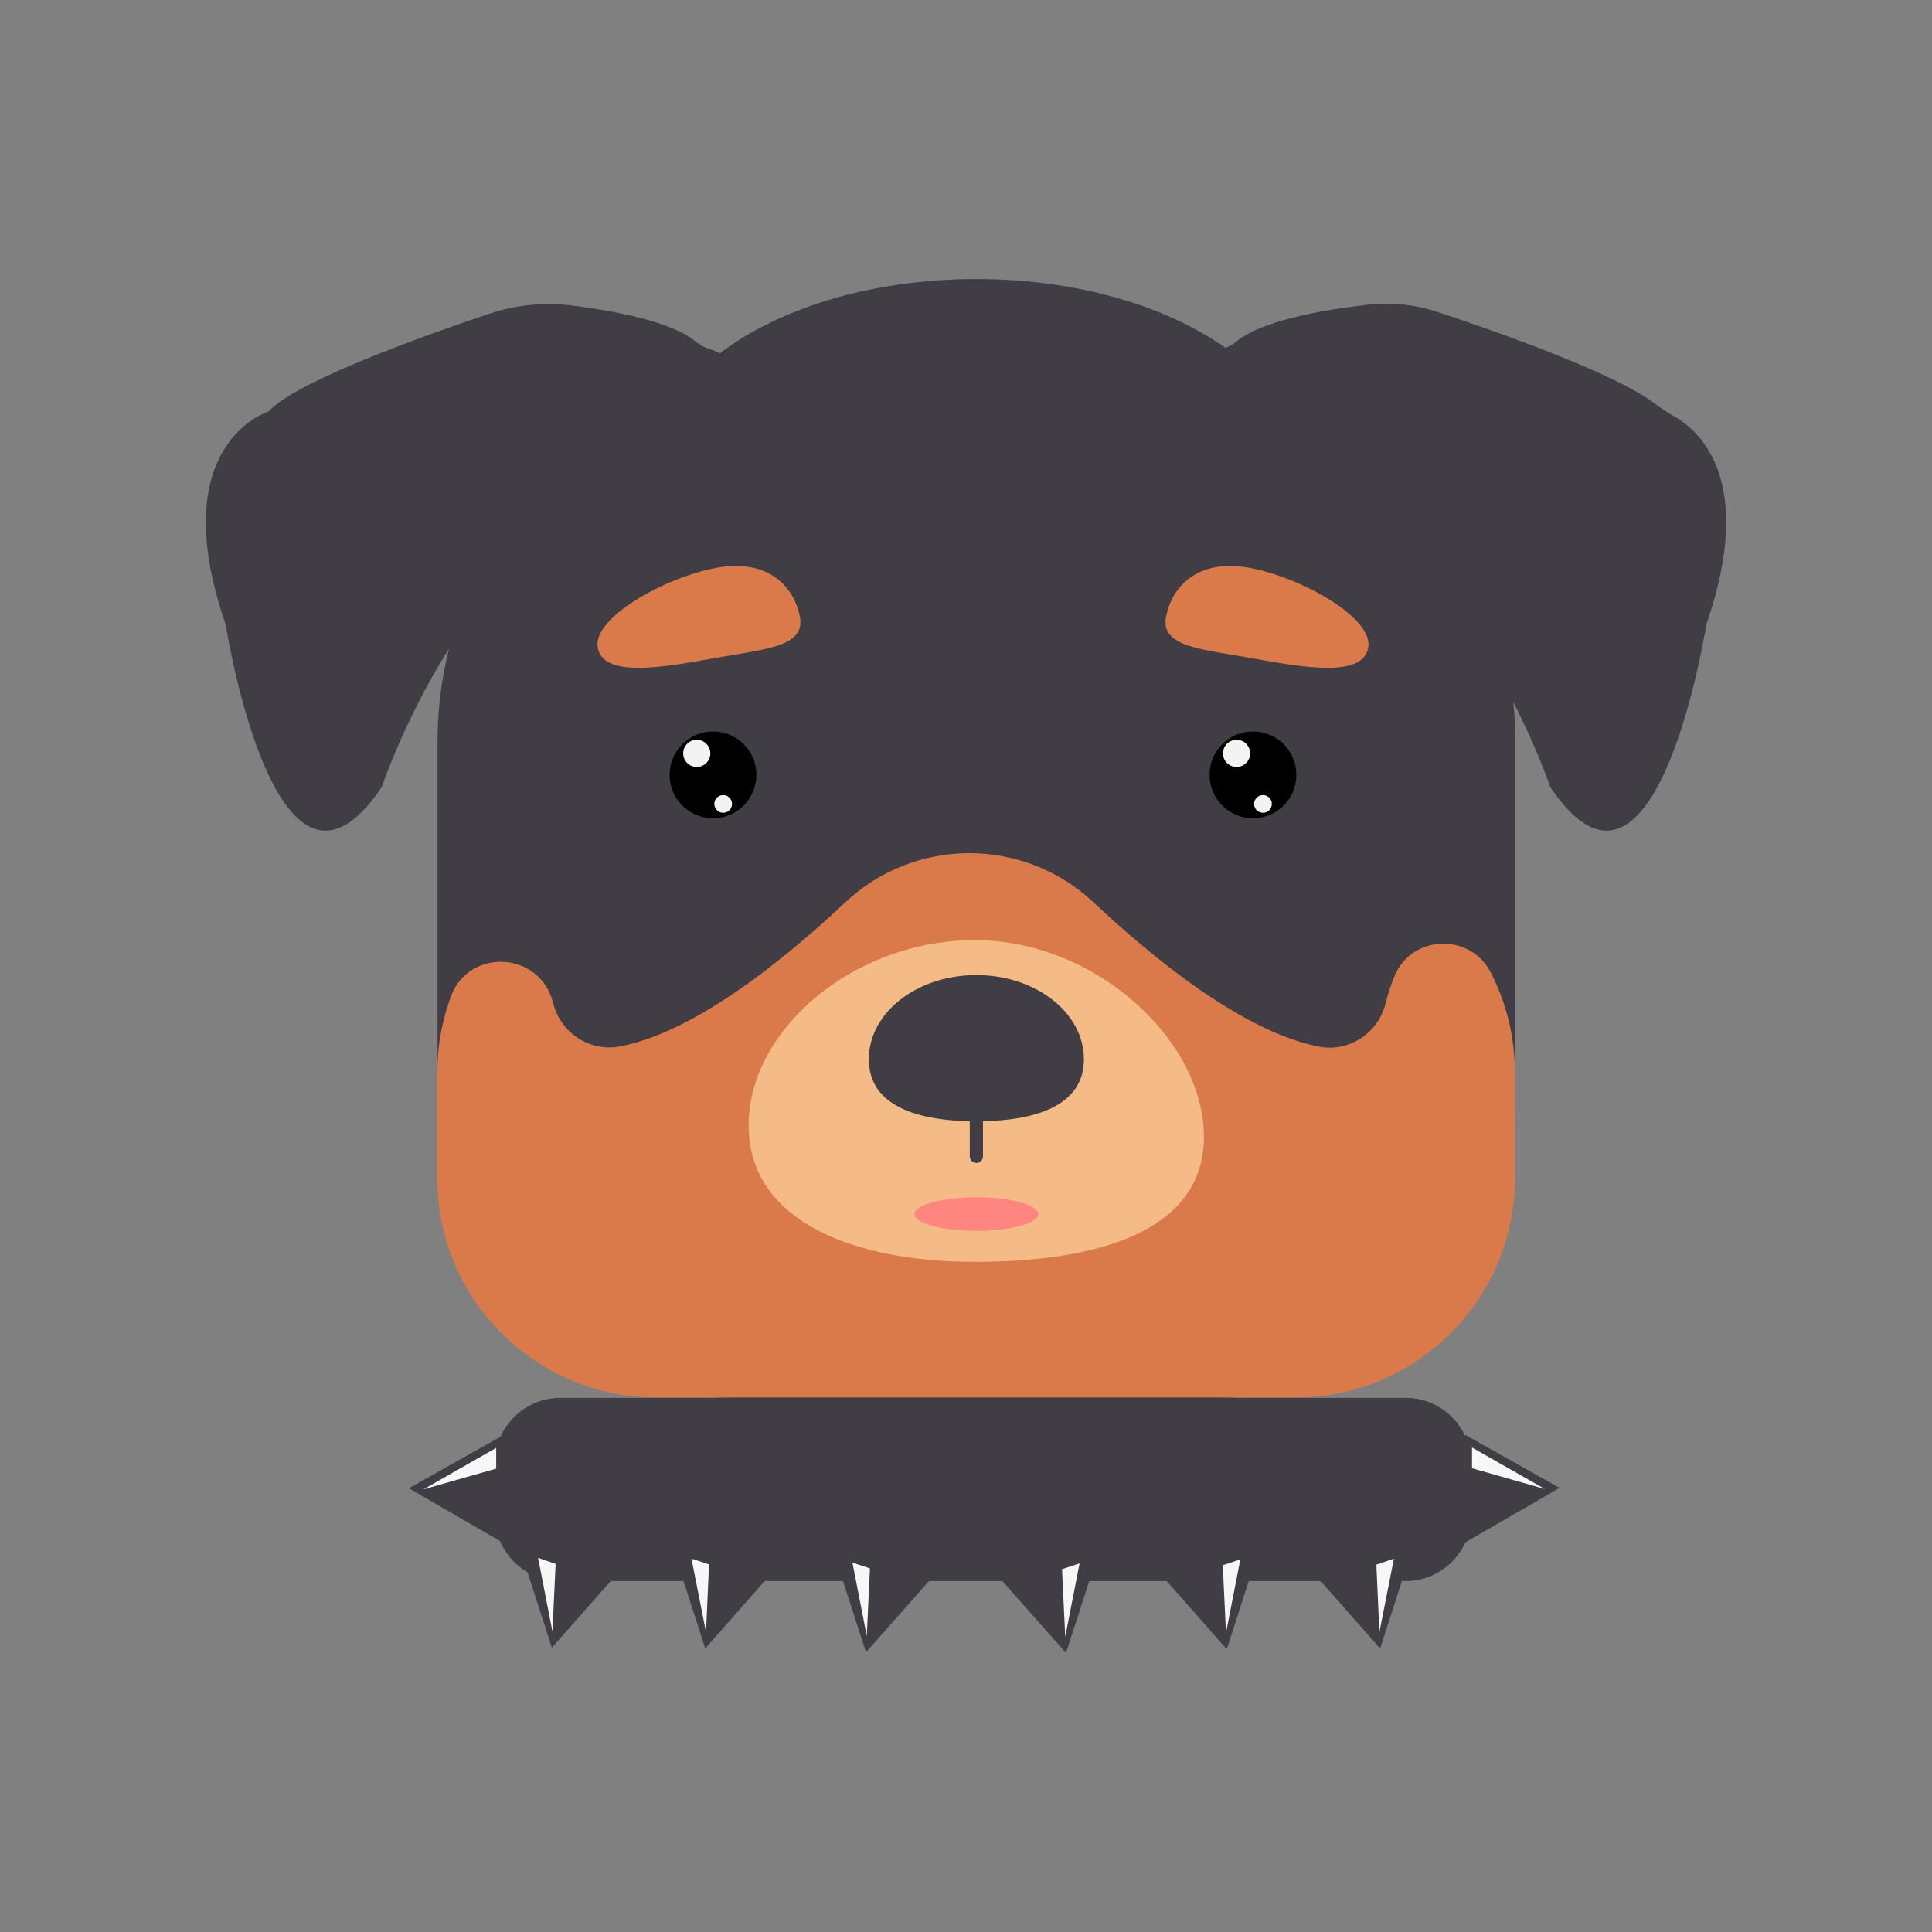 <svg xml:space="preserve" style="enable-background:new 0 0 1024 1024;" viewBox="0 0 1024 1024" y="0px" x="0px" xmlns:xlink="http://www.w3.org/1999/xlink" xmlns="http://www.w3.org/2000/svg" version="1.1">
<rect x="0" y="0" width="1024" height="1024" fill="#808080" stroke="none"/>
<style type="text/css">
	.st0{display:none;}
	.st1{display:inline;fill:#F2C87E;}
	.st2{display:inline;fill:#F9F6E8;}
	.st3{display:inline;}
	.st4{clip-path:url(#XMLID_30_);fill:#F9F6E8;}
	.st5{display:inline;fill:#020202;}
	.st6{fill:#EDF2F4;}
	.st7{fill:#FFFFFF;}
	.st8{fill:#F9F6E8;}
	.st9{display:inline;fill:#3D2222;}
	.st10{display:inline;fill:#FF8581;}
	.st11{display:inline;fill:#D6D4D2;}
	.st12{clip-path:url(#XMLID_31_);fill:#45423E;}
	.st13{fill:#45423E;}
	.st14{fill:#FF8581;}
	.st15{fill:#3D2222;}
	.st16{fill:#1BADED;stroke:#231815;stroke-width:5;stroke-miterlimit:10;}
	.st17{display:inline;fill:#F4AB87;}
	.st18{clip-path:url(#XMLID_32_);fill:#FFD7A0;}
	.st19{fill:#FFD7A0;}
	.st20{fill:#D67D4A;}
	.st21{fill:#FC7F7E;}
	.st22{display:inline;fill:#F4CF67;}
	.st23{fill:#994C0F;}
	.st24{fill:#EE8E2D;}
	.st25{fill:#F4F3F2;}
	.st26{display:inline;fill:#BECEEA;}
	.st27{fill:#DA7A4A;}
	.st28{display:none;fill:#ADA3C1;}
	.st29{fill:#403D45;}
	.st30{fill:#F4BB87;}
	.st31{clip-path:url(#XMLID_33_);fill:#F7F7F7;}
	.st32{clip-path:url(#XMLID_34_);fill:#F7F7F7;}
	.st33{clip-path:url(#XMLID_35_);fill:#F7F7F7;}
	.st34{clip-path:url(#XMLID_36_);fill:#F7F7F7;}
	.st35{clip-path:url(#XMLID_37_);fill:#F7F7F7;}
	.st36{clip-path:url(#XMLID_38_);fill:#F7F7F7;}
	.st37{clip-path:url(#XMLID_39_);fill:#F7F7F7;}
	.st38{clip-path:url(#XMLID_40_);fill:#F7F7F7;}
	.st39{fill:#F9F6DB;}
	.st40{fill:#B2AD9D;}
	.st41{fill:#DFD8BD;}
	.st42{fill:#F9A230;}
	.st43{clip-path:url(#XMLID_41_);fill:#F9F6E8;}
	.st44{fill:#D28957;}
	.st45{clip-path:url(#XMLID_42_);fill:#F7F6F5;}
	.st46{fill:#F4C295;}
	.st47{fill:#AD84B7;}
	.st48{clip-path:url(#XMLID_43_);fill:#FF8581;}
	.st49{clip-path:url(#XMLID_44_);fill:#FF8581;}
	.st50{clip-path:url(#XMLID_45_);fill:#944906;}
	.st51{fill:#944906;}
	.st52{clip-path:url(#XMLID_47_);fill:#45423E;}
	.st53{fill:#D3D1C9;}
	.st54{clip-path:url(#XMLID_48_);fill:#45423E;}
	.st55{clip-path:url(#XMLID_49_);fill:#45423E;}
	.st56{fill:#656466;}
	.st57{fill:#F9F9F9;}
	.st58{fill:#F1C28A;}
	.st59{clip-path:url(#XMLID_52_);fill:#EDDDEA;}
	.st60{clip-path:url(#XMLID_53_);fill:#EDDDEA;}
	.st61{clip-path:url(#XMLID_54_);fill:#FFFFFF;}
	.st62{fill:#E4C2DC;}
	.st63{clip-path:url(#XMLID_55_);fill:#3D200A;}
	.st64{clip-path:url(#XMLID_55_);fill:#FFFFFF;}
	.st65{clip-path:url(#XMLID_56_);fill:#3D200A;}
	.st66{clip-path:url(#XMLID_56_);fill:#FFFFFF;}
	.st67{fill:#3D200A;}
</style>
<g class="st0" id="柯基">
	<circle r="512" cy="512" cx="512" class="st1"></circle>
	<path d="M665.8,821.7l177.7-158.6c18.6-16.6,4.6-44-22.5-132.9H203c-27.1,88.9-41.1,116.2-22.5,132.9l177.7,158.6
		C441.7,896.2,582.3,896.2,665.8,821.7z" class="st2"></path>
	<g class="st3">
		<defs>
			<path d="M766.7,352.1L712.6,93c-1.9-14.3-19.2-20.1-29.4-9.9c-32.2,32.1-84.9,95.7-94.6,174.4l-76.5-3l-76.5,3
				C426,178.7,373.3,115.2,341.1,83c-10.2-10.2-27.5-4.3-29.4,9.9l-54.8,260.4c-106.7,187.2-62.7,246.2-62.7,246.2l148,59.1
				c21.7,8.7,39,25.6,48.5,47C438,812.2,512.2,808.8,512.2,808.8s75.9,3.4,123.1-107c8.2-19.1,23.8-34.1,43.1-41.8l151.8-60.5
				C830.1,599.5,873.4,539.3,766.7,352.1z" id="XMLID_3_"></path>
		</defs>
		<use style="overflow:visible;fill:#FE8F24;" xlink:href="#XMLID_3_"></use>
		<clipPath id="XMLID_30_">
			<use style="overflow:visible;" xlink:href="#XMLID_3_"></use>
		</clipPath>
		<path d="M462.7,226.2c0,0,49.3,215.8,41.7,349.9c-0.4,7.4,5.4,13.6,12.8,13.6h0c7,0,12.7-5.6,12.8-12.5
			c1-50.8,6.7-243.6,34.6-347L462.7,226.2z" class="st4"></path>
		<path d="M652.9,721c0,77.1-65.6,101.7-136.2,101.7s-136.1-26.4-136.1-103.5s65.6-175.8,136.1-175.8
			S652.9,643.9,652.9,721z" class="st4"></path>
	</g>
	<path d="M595.7,693.4c0,13.6-20.7,20.7-36.7,29.4c-15,8.1-24.6,18.3-47,18.3c-22,0-29.6-8.8-44.6-16.6
		c-16.5-8.7-39.1-17.2-39.1-31c0-26.3,37.5-34.2,83.7-34.2S595.7,667.1,595.7,693.4z" class="st5"></path>
	<g class="st3">
		<g>
			<circle r="38.7" cy="510.7" cx="364.1" class="st6"></circle>
			<ellipse ry="35.4" rx="25.1" cy="510.7" cx="364.1"></ellipse>
			<ellipse ry="9.3" rx="10.1" cy="490.3" cx="354" class="st7"></ellipse>
			
				<ellipse ry="6.9" rx="6.3" cy="536.5" cx="376.8" class="st7" transform="matrix(0.659 -0.752 0.752 0.659 -275.002 466.135)"></ellipse>
		</g>
		<g>
			<circle r="38.7" cy="510.7" cx="659.9" class="st6"></circle>
			<ellipse ry="35.4" rx="25.1" cy="510.7" cx="659.9"></ellipse>
			<ellipse ry="9.3" rx="10.1" cy="490.3" cx="649.8" class="st7"></ellipse>
			
				<ellipse ry="6.9" rx="6.3" cy="536.5" cx="672.7" class="st7" transform="matrix(0.659 -0.752 0.752 0.659 -174.199 688.588)"></ellipse>
		</g>
	</g>
	<g class="st3">
		<path d="M358.2,134.1c14.9,33,33.5,86.5,29.8,141.9l-70,30l18.9-168.5C338.2,126.2,353.6,123.7,358.2,134.1z" class="st8"></path>
		<path d="M665.8,134.1c-14.9,33-33.5,86.5-29.8,141.9l70,30l-18.9-168.5C685.8,126.2,670.4,123.7,665.8,134.1z" class="st8"></path>
	</g>
	<path d="M602.3,759.7c0,28.1-21.5,52.3-52.5,63.3c-11.5,4.1-24.3,6.4-37.8,6.4c-13.5,0-26.3-2.3-37.8-6.4
		c-31-11-52.5-35.2-52.5-63.3c0-5.5,0.9-10.8,2.4-16c4.5,14.8,15.1,27.7,29.6,37.2c9.2,6,19.9,10.6,31.7,13.4
		c8.4,2,17.3,3.1,26.6,3.1c9.2,0,18.2-1.1,26.6-3.1c11.8-2.8,22.5-7.4,31.7-13.4c14.5-9.5,25.1-22.5,29.6-37.2
		C601.4,748.8,602.3,754.2,602.3,759.7z" class="st9"></path>
	<path d="M549.9,807.8v13c0,20.8-17,37.9-37.9,37.9s-37.9-17-37.9-37.9v-15.6c12.4,5,26.5,7.8,41.5,7.8
		C527.7,813,539.3,811.2,549.9,807.8z" class="st10"></path>
	<g class="st3">
		<path d="M400.3,426c0,7.3-17.9,6.5-37.5,6.5s-37.5,0.8-37.5-6.5s17.9-16,37.5-16S400.3,418.7,400.3,426z" class="st8"></path>
		<path d="M698.8,426c0,7.3-17.9,6.5-37.5,6.5s-37.5,0.8-37.5-6.5s17.9-16,37.5-16S698.8,418.7,698.8,426z" class="st8"></path>
	</g>
</g>
<g class="st0" id="哈士奇">
	<circle r="512" cy="512" cx="512" class="st11"></circle>
	<g class="st3">
		<g>
			<defs>
				<path d="M788.4,421.2c-31.1-128.4-157.8-180.4-157.8-180.4c-25.8-10.4-111-13.2-118.3-13.4l0,0c0,0-0.1,0-0.3,0
					c-0.2,0-0.3,0-0.3,0l0,0c-7.3,0.2-92.5,3-118.3,13.4c0,0-126.7,51.9-157.8,180.4c0,0-104.2,259.4,146.1,356.2
					c0,0,45,80.1,122.4,91l0,0.4c2.5,0.2,4.9,0.2,7.3,0.2c0.2,0,0.3,0,0.5,0c0.2,0,0.3,0,0.5,0c2.4,0,4.8,0,7.3-0.2l0-0.4
					c77.4-10.9,122.4-91,122.4-91C892.5,680.6,788.4,421.2,788.4,421.2z" id="XMLID_1_"></path>
			</defs>
			<use style="overflow:visible;fill:#F9F6E8;" xlink:href="#XMLID_1_"></use>
			<clipPath id="XMLID_31_">
				<use style="overflow:visible;" xlink:href="#XMLID_1_"></use>
			</clipPath>
			<path d="M886.9,331.6c0-35.4-19.9-241.4-19.9-241.4L772.5-11.6L512,220.7L251.5-11.6L157,90.3
				c0,0-19.9,205.9-19.9,241.4s64.2,333.6,64.2,333.6l-2.2-10.3c0,0,34.3-124,132.3-157.2c0,0,49.1-2.2,115.5-128.4
				c0,0,37.8-37.6,40,44.3L500.2,593h2.9h17.7h2.9l13.3-179.4c2.2-81.9,40-44.3,40-44.3c66.5,126.2,115.5,128.4,115.5,128.4
				c98,33.2,132.3,157.2,132.3,157.2l-2.2,10.3C822.7,665.3,886.9,367.1,886.9,331.6z" class="st12"></path>
		</g>
		<path d="M620.9,226.4c0,0,56.6-64.6,73.8-118.2s117.8-19.9,86.9,208.7c0,0-5.8,73,9,110.3l-195.1-193L620.9,226.4z" class="st13"></path>
		<path d="M402.8,226.4c0,0-56.6-64.6-73.8-118.2c-17.2-53.6-117.8-19.9-86.9,208.7c0,0,5.8,73-9,110.3l195.1-193
			L402.8,226.4z" class="st13"></path>
		<path d="M552.9,618c0,18.1-20.5,36.3-40.5,36.3c-20,0-41.2-17.9-41.2-36s21.2-28.5,41.2-28.5
			C532.4,589.8,552.9,599.9,552.9,618z" class="st14"></path>
		<path d="M649.7,666.9c0,42.8-32.8,79.7-80,96.5c-17.5,6.3-37.1,9.7-57.7,9.7s-40.1-3.5-57.7-9.7
			c-47.2-16.8-80-53.7-80-96.5c0-8.4,1.3-16.5,3.7-24.4c6.9,22.5,23,42.3,45.1,56.8c14,9.1,30.4,16.2,48.4,20.4
			c12.8,3,26.4,4.7,40.5,4.7c14.1,0,27.7-1.6,40.5-4.7c18-4.3,34.4-11.3,48.4-20.4c22.1-14.5,38.3-34.2,45.1-56.8
			C648.4,650.4,649.7,658.5,649.7,666.9z" class="st15"></path>
		<path d="M569.7,740.3v19.8c0,31.8-26,57.7-57.7,57.7s-57.7-26-57.7-57.7v-23.7c19,7.6,40.5,11.9,63.3,11.9
			C536,748.3,553.7,745.5,569.7,740.3z" class="st14"></path>
		<g>
			<circle r="31.9" cy="520.4" cx="403.4" class="st16"></circle>
			<ellipse ry="22.7" rx="16.1" cy="519.2" cx="403.4"></ellipse>
			<ellipse ry="5.9" rx="6.5" cy="506.1" cx="393.7" class="st7"></ellipse>
		</g>
		<g>
			<circle r="31.9" cy="520.4" cx="620.6" class="st16"></circle>
			<ellipse ry="22.7" rx="16.1" cy="519.2" cx="620.6"></ellipse>
			<ellipse ry="5.9" rx="6.5" cy="506.1" cx="610.9" class="st7"></ellipse>
		</g>
		<path d="M679.4,230.1c0,0,69.7-186.6,74.2,0v53.1L679.4,230.1z" class="st14"></path>
		<path d="M344.6,230.1c0,0-69.7-186.6-74.2,0v53.1L344.6,230.1z" class="st14"></path>
	</g>
</g>
<g class="st0" id="约克夏">
	<circle r="512" cy="512" cx="512" class="st17"></circle>
	<g class="st3">
		<g>
			<defs>
				<path d="M792.2,500.2c-21.4,182.2-112.8,332.3-279.8,332.3S254.1,691,232.6,500.2
					c-20.5-182.4,119.9-243.1,279.9-239C680.7,265.5,813.6,317.9,792.2,500.2z" id="XMLID_4_"></path>
			</defs>
			<use style="overflow:visible;fill:#D67D4A;" xlink:href="#XMLID_4_"></use>
			<clipPath id="XMLID_32_">
				<use style="overflow:visible;" xlink:href="#XMLID_4_"></use>
			</clipPath>
			<path d="M626.2,781.6c0,56.3-50.9,72.8-113.6,72.8s-113.6-16.5-113.6-72.8c0-56.3,50.9-118.7,113.6-118.7
				S626.2,725.3,626.2,781.6z" class="st18"></path>
		</g>
		<path d="M532.2,709.1l18.4-26.7c10.9-15.9-0.4-37.5-19.7-37.5h-36.7c-19.3,0-30.6,21.6-19.7,37.5l18.4,26.7
			C502.4,722.9,522.7,722.9,532.2,709.1z"></path>
		<g>
			<g>
				
					<ellipse ry="31.8" rx="33.8" cy="536.6" cx="622.3" class="st7" transform="matrix(9.741481e-02 -0.995 0.995 9.741481e-02 27.636 1103.616)"></ellipse>
				
					<ellipse ry="23.6" rx="28.3" cy="532.3" cx="622.7" transform="matrix(9.741481e-02 -0.995 0.995 9.741481e-02 32.275 1100.169)"></ellipse>
				
					<ellipse ry="9.3" rx="11.1" cy="521.3" cx="607.1" class="st7" transform="matrix(9.741481e-02 -0.995 0.995 9.741481e-02 29.106 1074.732)"></ellipse>
				
					<ellipse ry="6.2" rx="7.4" cy="554.7" cx="630.9" class="st7" transform="matrix(9.741481e-02 -0.995 0.995 9.741481e-02 17.387 1128.513)"></ellipse>
			</g>
			<g>
				
					<ellipse ry="31.8" rx="33.8" cy="537.1" cx="402.8" class="st7" transform="matrix(9.741481e-02 -0.995 0.995 9.741481e-02 -170.927 885.675)"></ellipse>
				
					<ellipse ry="23.6" rx="28.3" cy="532.8" cx="403.3" transform="matrix(9.741481e-02 -0.995 0.995 9.741481e-02 -166.288 882.228)"></ellipse>
				
					<ellipse ry="9.3" rx="11.1" cy="521.8" cx="387.6" class="st7" transform="matrix(9.741481e-02 -0.995 0.995 9.741481e-02 -169.457 856.791)"></ellipse>
				
					<ellipse ry="6.2" rx="7.4" cy="555.2" cx="411.4" class="st7" transform="matrix(9.741481e-02 -0.995 0.995 9.741481e-02 -181.177 910.572)"></ellipse>
			</g>
		</g>
		<g>
			<path d="M433,462.2c0,0-18.5-60.9-106.2-17.1c0,0-26.4,22.4-34.9,74.8c-0.3,1.8,1.9,2.9,3.2,1.6
				c11.4-11.6,44.2-43.3,68.8-48.1c0,0-36.5,13.6-34.7,55.1c0.1,2,2.8,2.5,3.5,0.6c4.4-11.9,16-32.7,44-41.1
				C416.8,475.9,432.4,481.4,433,462.2z" class="st19"></path>
			<path d="M592.1,462.2c0,0,18.5-60.9,106.2-17.1c0,0,26.4,22.4,34.9,74.8c0.3,1.8-1.9,2.9-3.2,1.6
				c-11.4-11.6-44.2-43.3-68.8-48.1c0,0,36.5,13.6,34.7,55.1c-0.1,2-2.8,2.5-3.5,0.6c-4.4-11.9-16-32.7-44-41.1
				C608.3,475.9,592.7,481.4,592.1,462.2z" class="st19"></path>
		</g>
		<path d="M574.6,636.9c0,0,84.3,153.2,67.2,257.5c-17.2,104.3,51.5-57.4,48.6-128.7s28,107.7,24.3,134.5
			c-4.1,29.8,35.1-95.8,18.2-185.8s0-31.4,0-31.4l36.1,88.6c0,0,11.6-124.5-20.1-137.9s9.1-5.4,9.1-5.4s44.5,7.5,53.6,30.5
			c0,0,2.1-41.8-52-58.4L574.6,636.9z" class="st20"></path>
		<path d="M443.1,639.8c0,0-84.3,153.2-67.2,257.5s-51.5-57.4-48.6-128.7s-28,107.7-24.3,134.5
			c4.1,29.8-35.1-95.8-18.2-185.8s0-31.4,0-31.4l-36.1,88.6c0,0-11.6-124.5,20.1-137.9c31.6-13.4-9.1-5.4-9.1-5.4
			s-44.5,7.5-53.6,30.5c0,0-2.1-41.8,52-58.4L443.1,639.8z" class="st20"></path>
		<g>
			<path d="M632.3,280c0,0,99.6-129.6,190.9-130.8c13.7-0.2,24,12.5,21.2,25.9c-9.3,45-31.1,155.1-54.1,305.6
				C790.4,480.7,734.9,392,632.3,280z" class="st20"></path>
			<path d="M769.8,356.4c3.1-1,63.1,12.9,77.9,76.5c0.2,0.7-0.9,1.2-1.2,0.5c-6.5-14-26.7-46.6-78.5-60.7L769.8,356.4z" class="st20"></path>
			<path d="M776.6,317.7c3.1-1,63.1,12.9,77.9,76.5c0.2,0.7-0.9,1.2-1.2,0.5c-6.5-14-26.7-46.6-78.5-60.7L776.6,317.7z" class="st20"></path>
			<path d="M780.5,279c3.1-1,63.1,12.9,77.9,76.5c0.2,0.7-0.9,1.2-1.2,0.5c-6.5-14-26.7-46.6-78.5-60.7L780.5,279z" class="st20"></path>
			<path d="M798.3,190.1c-48.3,25.8-88.2,63.3-120.9,111c29.3,17.9,51.9,45.5,69.7,80.1c0,0,54.5-99.6,60.7-157.2
				C809.2,212,815.1,183.7,798.3,190.1z" class="st21"></path>
		</g>
		<g>
			<path d="M391.7,280c0,0-99.6-129.6-190.9-130.8c-13.7-0.2-24,12.5-21.2,25.9c9.3,45,31.1,155.1,54.1,305.6
				C233.6,480.7,289.1,392,391.7,280z" class="st20"></path>
			<path d="M254.2,356.4c-3.1-1-63.1,12.9-77.9,76.5c-0.2,0.7,0.9,1.2,1.2,0.5c6.5-14,26.7-46.6,78.5-60.7L254.2,356.4
				z" class="st20"></path>
			<path d="M247.4,317.7c-3.1-1-63.1,12.9-77.9,76.5c-0.2,0.7,0.9,1.2,1.2,0.5c6.5-14,26.7-46.6,78.5-60.7L247.4,317.7
				z" class="st20"></path>
			<path d="M243.5,279c-3.1-1-63.1,12.9-77.9,76.5c-0.2,0.7,0.9,1.2,1.2,0.5c6.5-14,26.7-46.6,78.5-60.7L243.5,279z" class="st20"></path>
			<path d="M225.7,190.1c48.3,25.8,88.2,63.3,120.9,111c-29.3,17.9-51.9,45.5-69.7,80.1c0,0-54.5-99.6-60.7-157.2
				C214.8,212,208.9,183.7,225.7,190.1z" class="st21"></path>
		</g>
		<path d="M460.3,758.6c0,0,41,39.3,104.6,0H460.3z"></path>
	</g>
</g>
<g class="st0" id="贵宾犬">
	<circle r="512" cy="512" cx="512" class="st22"></circle>
	<g class="st3">
		<ellipse ry="61.1" rx="56.7" cy="356.2" cx="305.8" class="st23"></ellipse>
		<ellipse ry="61.1" rx="56.7" cy="464.2" cx="293.4" class="st23"></ellipse>
		<ellipse ry="61.1" rx="56.7" cy="547.5" cx="249.1" class="st23"></ellipse>
		<ellipse ry="61.1" rx="56.7" cy="630.9" cx="277.8" class="st23"></ellipse>
		<ellipse ry="61.1" rx="56.7" cy="602.8" cx="228.3" class="st23"></ellipse>
		<ellipse ry="61.1" rx="56.7" cy="724.9" cx="125.5" class="st23"></ellipse>
		<ellipse ry="61.1" rx="56.7" cy="707.1" cx="267.2" class="st23"></ellipse>
		<ellipse ry="61.1" rx="56.7" cy="751" cx="258.2" class="st23"></ellipse>
		<ellipse ry="61.1" rx="56.7" cy="689.9" cx="215.7" class="st23"></ellipse>
		<ellipse ry="61.1" rx="56.7" cy="308.2" cx="321.9" class="st23"></ellipse>
		<ellipse ry="61.1" rx="56.7" cy="773.4" cx="180.1" class="st23"></ellipse>
		<ellipse ry="61.1" rx="56.7" cy="679" cx="135.8" class="st23"></ellipse>
		<ellipse ry="61.1" rx="56.7" cy="630.9" cx="171.6" class="st23"></ellipse>
		<ellipse ry="61.1" rx="56.7" cy="569.8" cx="171.6" class="st23"></ellipse>
		<ellipse ry="61.1" rx="56.7" cy="508.8" cx="228.3" class="st23"></ellipse>
		<ellipse ry="61.1" rx="56.7" cy="464.2" cx="210.5" class="st23"></ellipse>
		<ellipse ry="61.1" rx="56.7" cy="552.5" cx="299.1" class="st23"></ellipse>
		<ellipse ry="61.1" rx="56.7" cy="388.2" cx="249.1" class="st23"></ellipse>
		<ellipse ry="61.1" rx="56.7" cy="362.8" cx="718.2" class="st23"></ellipse>
		<ellipse ry="61.1" rx="56.7" cy="470.9" cx="730.6" class="st23"></ellipse>
		<ellipse ry="61.1" rx="56.7" cy="554.2" cx="774.9" class="st23"></ellipse>
		<ellipse ry="61.1" rx="56.7" cy="637.6" cx="746.2" class="st23"></ellipse>
		<ellipse ry="61.1" rx="56.7" cy="609.5" cx="795.7" class="st23"></ellipse>
		<ellipse ry="61.1" rx="56.7" cy="731.6" cx="898.5" class="st23"></ellipse>
		<ellipse ry="61.1" rx="56.7" cy="713.8" cx="756.8" class="st23"></ellipse>
		<ellipse ry="61.1" rx="56.7" cy="757.6" cx="765.8" class="st23"></ellipse>
		<ellipse ry="61.1" rx="56.7" cy="696.6" cx="808.3" class="st23"></ellipse>
		<ellipse ry="61.1" rx="56.7" cy="314.9" cx="702.1" class="st23"></ellipse>
		<ellipse ry="61.1" rx="56.7" cy="780.1" cx="843.9" class="st23"></ellipse>
		<ellipse ry="61.1" rx="56.7" cy="685.6" cx="888.2" class="st23"></ellipse>
		<ellipse ry="61.1" rx="56.7" cy="637.6" cx="852.4" class="st23"></ellipse>
		<ellipse ry="61.1" rx="56.7" cy="576.5" cx="852.4" class="st23"></ellipse>
		<ellipse ry="61.1" rx="56.7" cy="515.5" cx="795.7" class="st23"></ellipse>
		<ellipse ry="61.1" rx="56.7" cy="470.9" cx="813.5" class="st23"></ellipse>
		<ellipse ry="61.1" rx="56.7" cy="559.2" cx="724.9" class="st23"></ellipse>
		<ellipse ry="61.1" rx="56.7" cy="394.8" cx="774.9" class="st23"></ellipse>
		<path d="M727,505.1C679.7,686.5,637.6,824,527.4,824S384.6,687.9,327.9,505.1c-52.6-169.7,89.3-318.9,199.5-318.9
			S771.6,333.6,727,505.1z" class="st24"></path>
		<ellipse ry="61.1" rx="56.7" cy="273.9" cx="371.5" class="st23"></ellipse>
		<ellipse ry="61.1" rx="56.7" cy="273.9" cx="435.3" class="st23"></ellipse>
		<ellipse ry="61.1" rx="56.7" cy="247.2" cx="491.9" class="st23"></ellipse>
		<ellipse ry="61.1" rx="56.7" cy="266.1" cx="513.2" class="st23"></ellipse>
		<ellipse ry="61.1" rx="56.7" cy="266.1" cx="574.7" class="st23"></ellipse>
		<ellipse ry="61.1" rx="56.7" cy="280.2" cx="605.3" class="st23"></ellipse>
		<ellipse ry="61.1" rx="56.7" cy="273.9" cx="645.4" class="st23"></ellipse>
		<ellipse ry="61.1" rx="56.7" cy="295.1" cx="683.2" class="st23"></ellipse>
		<ellipse ry="61.1" rx="56.7" cy="234.1" cx="683.2" class="st23"></ellipse>
		<ellipse ry="61.1" rx="56.7" cy="192.7" cx="610.6" class="st23"></ellipse>
		<ellipse ry="61.1" rx="56.7" cy="189.8" cx="545.3" class="st23"></ellipse>
		<ellipse ry="61.1" rx="56.7" cy="189.8" cx="470.7" class="st23"></ellipse>
		<ellipse ry="61.1" rx="56.7" cy="196.3" cx="388.6" class="st23"></ellipse>
		<ellipse ry="61.1" rx="56.7" cy="253.8" cx="385.7" class="st23"></ellipse>
		<ellipse ry="61.1" rx="56.7" cy="229" cx="378.6" class="st23"></ellipse>
		<ellipse ry="61.1" rx="56.7" cy="229" cx="688.1" class="st23"></ellipse>
		<path d="M547.5,677l25.7-39.6c8.8-13.6-1-31.6-17.2-31.6h-51.3c-16.3,0-26,18-17.2,31.6l25.7,39.6
			C521.2,689.4,539.4,689.4,547.5,677z" class="st13"></path>
		<path d="M596.8,721.1c0,19.7-15.1,36.8-36.9,44.5c-8.1,2.9-17.1,4.5-26.6,4.5c-9.5,0-18.5-1.6-26.6-4.5
			c-21.8-7.8-36.9-24.8-36.9-44.5c0-3.9,0.6-7.6,1.7-11.2c3.2,10.4,10.6,19.5,20.8,26.2c6.5,4.2,14,7.5,22.3,9.4
			c5.9,1.4,12.2,2.2,18.7,2.2c6.5,0,12.8-0.8,18.7-2.2c8.3-2,15.9-5.2,22.3-9.4c10.2-6.7,17.7-15.8,20.8-26.2
			C596.2,713.5,596.8,717.2,596.8,721.1z" class="st15"></path>
		<g>
			<g>
				<circle r="28" cy="449.2" cx="420.1"></circle>
				<circle r="8.8" cy="435.3" cx="409.7" class="st25"></circle>
				<circle r="5.7" cy="468" cx="426.7" class="st25"></circle>
			</g>
			<g>
				<circle r="28" cy="453.3" cx="637.5"></circle>
				<circle r="8.8" cy="439.3" cx="627" class="st25"></circle>
				<circle r="5.7" cy="472.1" cx="644.1" class="st25"></circle>
			</g>
		</g>
	</g>
</g>
<g class="st0" id="比格犬">
	<circle r="512" cy="512" cx="512" class="st26"></circle>
	<g class="st3">
		<path d="M295.4,459.1c-13.7-203.8,76-272.9,216.1-272.9s242,70.2,227.2,273.9c-7.4,101.5-48.4,193.6-86.4,262.1
			c-36.6,66-59.3,109.6-129.3,109.6c-76,0-98-23.9-136-101.8C355.1,664.3,301.7,552.8,295.4,459.1z" class="st24"></path>
		<path d="M390.4,756.6c0-44.8,56.7-157.4,126.7-157.4s126.7,112.6,126.7,157.4c0,44.8-56.7,81.2-126.7,81.2
			S390.4,801.5,390.4,756.6z" class="st8"></path>
		<path d="M382.5,216.6c-7.2,10.4-97.3,192.7-93.8,333.2c0,0-8.3,193.3-70,226.5
			c0,0-66.9,40.5-152.5-249.8c0,0-13.5-85,60.2-150.4L382.5,216.6z" class="st27" id="XMLID_5_"></path>
		<path d="M641.5,216.6c7.2,10.4,97.3,192.7,93.8,333.2c0,0,8.3,193.3,70,226.5c0,0,66.9,40.5,152.5-249.8
			c0,0,13.5-85-60.2-150.4L641.5,216.6z" class="st27"></path>
		<path d="M491.1,186.5c0,0,59.2,282.9-53.1,469.1h161.1c0,0-79-93.7-46.5-466.8L491.1,186.5z" class="st8"></path>
		<path d="M548.4,771.2l23-39.9c11.6-20.1-2.9-45.2-26.1-45.2h-46.1c-23.2,0-37.7,25.1-26.1,45.2l23,39.9
			C507.7,791.3,536.8,791.3,548.4,771.2z" class="st13"></path>
		<g>
			
				<ellipse ry="34.8" rx="37" cy="472" cx="628.1" class="st7" transform="matrix(9.741481e-02 -0.995 0.995 9.741481e-02 97.19 1051.085)"></ellipse>
			
				<ellipse ry="25.8" rx="31" cy="467.3" cx="628.5" transform="matrix(9.741481e-02 -0.995 0.995 9.741481e-02 102.27 1047.31)"></ellipse>
			
				<ellipse ry="10.1" rx="12.2" cy="455.3" cx="611.5" class="st7" transform="matrix(9.741481e-02 -0.995 0.995 9.741481e-02 98.8 1019.458)"></ellipse>
			
				<ellipse ry="6.8" rx="8.1" cy="491.8" cx="637.5" class="st7" transform="matrix(9.741481e-02 -0.995 0.995 9.741481e-02 85.968 1078.346)"></ellipse>
		</g>
		<g>
			
				<ellipse ry="34.8" rx="37" cy="472" cx="399.2" class="st7" transform="matrix(9.741481e-02 -0.995 0.995 9.741481e-02 -109.409 823.276)"></ellipse>
			
				<ellipse ry="25.8" rx="31" cy="467.3" cx="399.7" transform="matrix(9.741481e-02 -0.995 0.995 9.741481e-02 -104.329 819.502)"></ellipse>
			
				<ellipse ry="10.1" rx="12.2" cy="455.3" cx="382.6" class="st7" transform="matrix(9.741481e-02 -0.995 0.995 9.741481e-02 -107.8 791.649)"></ellipse>
			
				<ellipse ry="6.8" rx="8.1" cy="491.8" cx="408.6" class="st7" transform="matrix(9.741481e-02 -0.995 0.995 9.741481e-02 -120.632 850.537)"></ellipse>
		</g>
	</g>
</g>
<g id="罗威纳">
	<circle r="512" cy="512" cx="512" class="st28"></circle>
	<g>
		<path d="M376.1,185c-2.8-0.9-5.4-2.3-7.7-4.2c-0.2-0.2-0.4-0.3-0.6-0.5c-6.1-4.8-22.5-13.1-65-18.4
			c-14.7-1.8-29.5-0.3-43.5,4.4C224.5,178,156.6,202.2,142.5,218c0,0-56.1,17-22.9,112.9c0,0,26.6,169.7,82.7,86.3
			c0,0,42.1-124.7,118.8-146.9c0,0,98.2,22.1,89.3-31.7C403.7,198.1,385,187.7,376.1,185z" class="st29"></path>
		<path d="M647.9,185c2.8-0.9,5.4-2.3,7.7-4.2c0.2-0.2,0.4-0.3,0.6-0.5c6.3-4.9,23.4-13.6,68.7-18.8
			c12.4-1.4,25-0.1,36.9,3.8c31.1,10.3,94.6,32.6,115.5,48.8c3,2.3,6.3,4.4,9.6,6.3c13.2,7.3,44.2,33.4,17.5,110.5
			c0,0-26.6,169.7-82.7,86.3c0,0-42.1-124.7-118.8-146.9c0,0-98.2,22.1-89.3-31.7C620.3,198.1,639,187.7,647.9,185z" class="st29"></path>
		<path d="M689.8,210.4c-11.6-5.8-23-12.3-33-20.5c-31.1-25.4-81.9-42-139.3-42s-108.2,16.6-139.3,42
			c-10,8.2-21.4,14.7-33,20.5c-67,33.6-113.3,103.1-113.3,182.9v191.1c0,86,70.4,156.5,156.5,156.5h258.3
			c86,0,156.5-70.4,156.5-156.5V393.3C803.1,313.5,756.8,244.1,689.8,210.4z" class="st29"></path>
		<g>
			<path d="M424,327.1c2.9,15.9-18.8,16.9-46.3,21.9c-27.5,5-58,10.1-60.9-5.7c-2.9-15.9,35.7-37.4,63.2-42.4
				C407.4,296,421.1,311.2,424,327.1z" class="st27"></path>
			<path d="M618,327.1c-2.9,15.9,18.8,16.9,46.3,21.9c27.5,5,58,10.1,60.9-5.7c2.9-15.9-35.7-37.4-63.2-42.4
				C634.5,296,620.9,311.2,618,327.1z" class="st27"></path>
		</g>
		<path d="M739.1,517.4c-1.8,4.3-3.4,9.2-4.8,14.7c-4,15.7-19.6,25.8-35.5,22.6C675.2,550,637,532,579.4,478.1
			c-17.8-16.7-41.3-25.9-65.6-25.9h0c-24.4,0-47.9,9.3-65.6,25.9c-57.5,53.9-95.7,71.9-119.4,76.5c-15.9,3.1-31.5-6.9-35.5-22.6
			c-0.1-0.3-0.2-0.7-0.3-1c-7-26.7-44.4-28.8-54-2.9c-4.6,12.5-7.2,25.9-7.2,40v56.7c0,63.8,52.2,115.9,115.9,115.9h339.3
			c63.8,0,115.9-52.2,115.9-115.9v-56.7c0-18.9-4.6-36.7-12.7-52.5C779.5,494.3,748.2,495.2,739.1,517.4z" class="st27"></path>
		<g>
			<g>
				<circle r="23" cy="410.7" cx="377.9"></circle>
				<circle r="7.2" cy="399.3" cx="369.3" class="st25"></circle>
				<circle r="4.7" cy="426.1" cx="383.3" class="st25"></circle>
			</g>
			<g>
				<circle r="23" cy="410.7" cx="664.1"></circle>
				<circle r="7.2" cy="399.3" cx="655.4" class="st25"></circle>
				<circle r="4.7" cy="426.1" cx="669.4" class="st25"></circle>
			</g>
		</g>
		<path d="M638.1,602.4c0,50.7-57.2,66.4-121.4,66.4s-119.9-21.5-119.9-72.3s55.6-98.2,119.9-98.2
			S638.1,551.7,638.1,602.4z" class="st30"></path>
		<path d="M574.5,561.4c0,24.6-25.5,32.9-57,32.9s-57-8.2-57-32.9s25.5-44.6,57-44.6S574.5,536.8,574.5,561.4z" class="st29"></path>
		<path d="M517.5,616.4L517.5,616.4c-1.9,0-3.5-1.6-3.5-3.5v-25.8c0-1.9,1.6-3.5,3.5-3.5l0,0c1.9,0,3.5,1.6,3.5,3.5
			v25.8C521,614.8,519.4,616.4,517.5,616.4z" class="st29"></path>
		<ellipse ry="8.9" rx="32.8" cy="643.5" cx="517.5" class="st14"></ellipse>
		<g>
			<path d="M745.1,838H296.9c-19,0-34.6-15.6-34.6-34.6v-27.9c0-19,15.6-34.6,34.6-34.6h448.2
				c19,0,34.6,15.6,34.6,34.6v27.9C779.7,822.4,764.1,838,745.1,838z" class="st29"></path>
			<g>
				<defs>
					<polygon points="266.7,760.7 216.7,788.8 267.3,818.1" id="XMLID_7_"></polygon>
				</defs>
				<use style="overflow:visible;fill:#403D45;" xlink:href="#XMLID_7_"></use>
				<clipPath id="XMLID_33_">
					<use style="overflow:visible;" xlink:href="#XMLID_7_"></use>
				</clipPath>
				<polygon points="263,767.4 224.4,789.4 263,778.4" class="st31"></polygon>
			</g>
			<g>
				<defs>
					<polygon points="776.6,760.5 826.6,788.6 775.9,817.9" id="XMLID_8_"></polygon>
				</defs>
				<use style="overflow:visible;fill:#403D45;" xlink:href="#XMLID_8_"></use>
				<clipPath id="XMLID_34_">
					<use style="overflow:visible;" xlink:href="#XMLID_8_"></use>
				</clipPath>
				<polygon points="780.2,767.2 818.8,789.2 780.2,778.2" class="st32"></polygon>
			</g>
			<g>
				<defs>
					<polygon points="275.6,820.9 292.5,873.3 329.6,831.3" id="XMLID_6_"></polygon>
				</defs>
				<use style="overflow:visible;fill:#403D45;" xlink:href="#XMLID_6_"></use>
				<clipPath id="XMLID_35_">
					<use style="overflow:visible;" xlink:href="#XMLID_6_"></use>
				</clipPath>
				<polygon points="285.2,825.7 292.8,864.7 294.5,828.9" class="st33"></polygon>
			</g>
			<g>
				<defs>
					<polygon points="356.9,821.3 373.8,873.7 410.9,831.6" id="XMLID_9_"></polygon>
				</defs>
				<use style="overflow:visible;fill:#403D45;" xlink:href="#XMLID_9_"></use>
				<clipPath id="XMLID_36_">
					<use style="overflow:visible;" xlink:href="#XMLID_9_"></use>
				</clipPath>
				<polygon points="366.5,826.1 374.2,865.1 375.8,829.2" class="st34"></polygon>
			</g>
			<g>
				<defs>
					<polygon points="442.1,823.4 459,875.7 496.2,833.7" id="XMLID_10_"></polygon>
				</defs>
				<use style="overflow:visible;fill:#403D45;" xlink:href="#XMLID_10_"></use>
				<clipPath id="XMLID_37_">
					<use style="overflow:visible;" xlink:href="#XMLID_10_"></use>
				</clipPath>
				<polygon points="451.8,828.2 459.4,867.1 461.1,831.3" class="st35"></polygon>
			</g>
			<g>
				<defs>
					<polygon points="748.4,821.3 731.5,873.7 694.4,831.7" id="XMLID_13_"></polygon>
				</defs>
				<use style="overflow:visible;fill:#403D45;" xlink:href="#XMLID_13_"></use>
				<clipPath id="XMLID_38_">
					<use style="overflow:visible;" xlink:href="#XMLID_13_"></use>
				</clipPath>
				<polygon points="738.8,826.1 731.1,865.1 729.5,829.3" class="st36"></polygon>
			</g>
			<g>
				<defs>
					<polygon points="667.1,821.7 650.2,874.1 613.1,832" id="XMLID_12_"></polygon>
				</defs>
				<use style="overflow:visible;fill:#403D45;" xlink:href="#XMLID_12_"></use>
				<clipPath id="XMLID_39_">
					<use style="overflow:visible;" xlink:href="#XMLID_12_"></use>
				</clipPath>
				<polygon points="657.4,826.5 649.8,865.5 648.1,829.6" class="st37"></polygon>
			</g>
			<g>
				<defs>
					<polygon points="581.9,823.8 565,876.1 527.8,834.1" id="XMLID_11_"></polygon>
				</defs>
				<use style="overflow:visible;fill:#403D45;" xlink:href="#XMLID_11_"></use>
				<clipPath id="XMLID_40_">
					<use style="overflow:visible;" xlink:href="#XMLID_11_"></use>
				</clipPath>
				<polygon points="572.2,828.6 564.6,867.5 562.9,831.7" class="st38"></polygon>
			</g>
		</g>
	</g>
</g>
<g class="st0" id="法斗">
	<circle r="512" cy="512" cx="512" class="st14"></circle>
	<g class="st3">
		<path d="M796,499.2c0,123.9-115.9,224.3-283,224.3s-285-99.1-285-223s117.9-225.7,285-225.7S796,375.3,796,499.2z" class="st39"></path>
		<ellipse ry="200.7" rx="263.7" cy="616.3" cx="512" class="st39"></ellipse>
		<ellipse ry="136.2" rx="280.9" cy="595.7" cx="512" class="st39"></ellipse>
		<g>
			<g>
				<path d="M311.6,453.2c0,0-147.9,49.3-97.9-128.6c0,0,20.1-86.9,17.6-144.5c-0.4-9.5-2.6-18.9-6.3-27.7
					c-7.9-19-17.9-59,47.5-41.3c58.4,15.8,106.6,57.3,132.2,112.1c12.7,27.2,23.7,61.6,29,104.2l6.4,40L311.6,453.2z" class="st39"></path>
				<g>
					<path d="M327.4,361.8c-12.3,8.2-26.8,12.7-41.6,11.9c-24.2-1.3-51.6-16.4-32.3-85c0,0,12.8-55.3,11.1-91.7
						c-0.3-5.9-1.7-11.6-3.9-17c-5-12.1-11.4-37.8,31.1-25.8c35.8,10.1,65.6,35.4,81.6,69c8.3,17.4,15.6,39.6,19,67.3v0
						c2.5,15.4-4.3,30.8-17.2,39.4L327.4,361.8z" class="st14"></path>
				</g>
			</g>
			<g>
				<path d="M712.4,453.2c0,0,147.9,49.3,97.9-128.6c0,0-20.2-86.9-17.6-144.5c0.4-9.5,2.6-18.9,6.3-27.7
					c7.9-19,17.9-59-47.5-41.3c-58.4,15.8-106.6,57.3-132.2,112.1c-12.7,27.2-23.7,61.6-29,104.2l-6.4,40L712.4,453.2z" class="st39"></path>
				<g>
					<path d="M696.6,361.8c12.3,8.2,26.8,12.7,41.6,11.9c24.2-1.3,51.6-16.4,32.3-85c0,0-12.8-55.3-11.1-91.7
						c0.3-5.9,1.7-11.6,3.9-17c5-12.1,11.4-37.8-31.1-25.8c-35.8,10.1-65.6,35.4-81.6,69c-8.3,17.4-15.6,39.6-19,67.3v0
						c-2.5,15.4,4.3,30.8,17.2,39.4L696.6,361.8z" class="st14"></path>
				</g>
			</g>
		</g>
		<ellipse ry="52.5" rx="71.9" cy="718.6" cx="512" class="st40"></ellipse>
		<g>
			<g>
				<circle r="26.7" cy="513.8" cx="344.2"></circle>
				<circle r="8.4" cy="500.5" cx="334.2" class="st25"></circle>
				<circle r="5.5" cy="531.8" cx="350.5" class="st25"></circle>
			</g>
			<g>
				<circle r="26.7" cy="513.8" cx="679.8"></circle>
				<circle r="8.4" cy="500.5" cx="669.7" class="st25"></circle>
				<circle r="5.5" cy="531.8" cx="686" class="st25"></circle>
			</g>
		</g>
		<path d="M614.9,742.3c-65.3-27.9-133.9-29.2-206.7,0.7c-22.1,9.1-47.7-2.7-54.1-25.7c-1-3.6-1.6-7.5-1.6-11.4v-11.2
			c0-87.7,71.7-159.4,159.4-159.4h0c87.7,0,159.4,71.7,159.4,159.4v11.2c0,2-0.1,3.9-0.4,5.8C667.4,737.9,639.2,752.7,614.9,742.3z" class="st41"></path>
		<path d="M522.5,623.7l23.6-21.6c10.4-9.6,3.6-26.9-10.5-26.9h-47.1c-14.1,0-20.9,17.4-10.5,26.9l23.6,21.6
			C507.4,629.1,516.6,629.1,522.5,623.7z" class="st13"></path>
	</g>
</g>
<g class="st0" id="柴犬">
	<circle r="512" cy="512" cx="512" class="st42"></circle>
	<g class="st3">
		<g>
			<defs>
				<path d="M833.2,577.2c0,118-133.5,221.5-227.9,279.9c-56.5,35-126.3,35.1-183,0.5
					c-95.5-58.3-231.4-162.1-231.4-280.4c0-182.4,134.2-330.2,323-330.2S833.2,394.8,833.2,577.2z" id="XMLID_15_"></path>
			</defs>
			<use style="overflow:visible;fill:#D28957;" xlink:href="#XMLID_15_"></use>
			<clipPath id="XMLID_41_">
				<use style="overflow:visible;" xlink:href="#XMLID_15_"></use>
			</clipPath>
			<path d="M845,512.7c-17-24.5-359.1,234.8-278.6,312.7c0,0,70,61.1,80.7,63.5c10.6,2.4,52.5,64.7,93.9-14.4
				s70.7-136.6,83.6-165.4c12.9-28.8,89.6-172.6,89.6-184.6S845,512.7,845,512.7z" class="st43"></path>
			<path d="M186,512.7c17-24.5,359.1,234.8,278.6,312.7c0,0-70,61.1-80.7,63.5c-10.6,2.4-52.5,64.7-93.9-14.4
				S219.3,737.8,206.4,709s-89.6-172.6-89.6-184.6S186,512.7,186,512.7z" class="st43"></path>
			<path d="M561.2,923.5h-91.4c-36.2,0-65.8-29.6-65.8-65.8v-55.2c0-25.6,14.9-48,36.4-58.8
				c12.3-6.2,26.4-7.4,39.7-4.2c23.2,5.5,46.4,6.9,69.6,0.8c15.7-4.1,32.6-2.1,46.4,6.5c18.5,11.7,30.8,32.3,30.8,55.7v55.2
				C627,893.9,597.4,923.5,561.2,923.5z" class="st43"></path>
		</g>
		<g>
			<path d="M797.4,140.6c0,0-83.1,10.3-174.3,130.1c0,0-45.6,38.2-35.6,62c0,0,147.2,180.4,190.4,157.4
				c0,0,26.6,0.1,35-21.1c0,0,45.2-197.6,0.6-315.2C813.5,153.8,809.1,141.4,797.4,140.6z" class="st44"></path>
			<path d="M652.6,304.2c23.7,27.7,85.3,99,98.6,104.9c0,0,27.9,19.4,37.8,3.3c0,0,56-216.7,3.2-238.7
				c0,0-56.4-33-141.6,107.3C646.1,288.4,646.9,297.5,652.6,304.2z" class="st8"></path>
		</g>
		<g>
			<path d="M226.6,140.6c0,0,83.1,10.3,174.3,130.1c0,0,45.6,38.2,35.6,62c0,0-147.2,180.4-190.4,157.4
				c0,0-26.6,0.1-35-21.1c0,0-45.2-197.6-0.6-315.2C210.5,153.8,214.9,141.4,226.6,140.6z" class="st44"></path>
			<path d="M371.4,304.2c-23.7,27.7-85.3,99-98.6,104.9c0,0-27.9,19.4-37.8,3.3c0,0-56-216.7-3.2-238.7
				c0,0,56.4-33,141.6,107.3C377.9,288.4,377.1,297.5,371.4,304.2z" class="st8"></path>
		</g>
		<g>
			<defs>
				<path d="M578.4,730.8c0,25.9-63,46.9-63,46.9s-63-21-63-46.9c0-13.6,17.4-25.9,33.9-34.4c18.2-9.5,40-9.5,58.2,0
					C561.1,705,578.4,717.2,578.4,730.8z" id="XMLID_14_"></path>
			</defs>
			<use style="overflow:visible;fill:#45423E;" xlink:href="#XMLID_14_"></use>
			<clipPath id="XMLID_42_">
				<use style="overflow:visible;" xlink:href="#XMLID_14_"></use>
			</clipPath>
			<path d="M541.1,709c0,0,11.7,10.2,7.3,20.5c-4.5,10.3,13.3-1.1,8.6-12.8C552.2,705,541.1,704.5,541.1,709z" class="st45"></path>
		</g>
		<g>
			<ellipse ry="17.5" rx="30.6" cy="452.2" cx="620.6" class="st46"></ellipse>
			<ellipse ry="17.5" rx="30.6" cy="452.2" cx="406.8" class="st46"></ellipse>
		</g>
		<g>
			<circle r="33.6" cy="527.5" cx="639.5"></circle>
			<circle r="10.5" cy="510.8" cx="626.9" class="st25"></circle>
			<circle r="6.9" cy="550.1" cx="647.4" class="st25"></circle>
		</g>
		<g>
			<circle r="33.6" cy="527.5" cx="371.5"></circle>
			<circle r="10.5" cy="510.8" cx="358.9" class="st25"></circle>
			<circle r="6.9" cy="550.1" cx="379.4" class="st25"></circle>
		</g>
		<path d="M435.4,814.7c0,0,94.3,38.4,163.8-4l-66.3-9.7c-10.5-1.5-21.2-1.3-31.6,0.8L435.4,814.7z" class="st13"></path>
	</g>
</g>
<g class="st0" id="比特犬">
	<circle r="512" cy="512" cx="512" class="st47"></circle>
	<g class="st3">
		<g>
			<defs>
				<path d="M224.6,434.2c-12.9-23.3-42-73.4-63.8-95c-7.4-7.3-19.7-2.7-21.2,7.8c-6.7,46.4-28.6,165.9-71.6,128.3
					c0,0,11-281.5,157.8-273.4c0,0,67.3-11.6,155.6,38.2L239.5,435.1C235.6,440.5,227.8,440,224.6,434.2z" id="XMLID_16_"></path>
			</defs>
			<use style="overflow:visible;fill:#DA7A4A;" xlink:href="#XMLID_16_"></use>
			<clipPath id="XMLID_43_">
				<use style="overflow:visible;" xlink:href="#XMLID_16_"></use>
			</clipPath>
			<path d="M337,287.4c0,0-190-83.8-193.2,54.6l86.9,107.9L353.9,302L337,287.4z" class="st48"></path>
		</g>
		<g>
			<defs>
				<path d="M799.4,434.2c12.9-23.3,42-73.4,63.8-95c7.4-7.3,19.7-2.7,21.2,7.8c6.7,46.4,28.6,165.9,71.6,128.3
					c0,0-11-281.5-157.8-273.4c0,0-67.3-11.6-155.6,38.2l141.9,194.9C788.4,440.5,796.2,440,799.4,434.2z" id="XMLID_17_"></path>
			</defs>
			<use style="overflow:visible;fill:#DA7A4A;" xlink:href="#XMLID_17_"></use>
			<clipPath id="XMLID_44_">
				<use style="overflow:visible;" xlink:href="#XMLID_17_"></use>
			</clipPath>
			<path d="M687,287.4c0,0,190-83.8,193.2,54.6l-86.9,107.9L670.1,302L687,287.4z" class="st49"></path>
		</g>
		<g>
			<defs>
				<path d="M793.9,512.7V438c0-117.3-91.4-213.2-203.1-213.2H433.4c-111.7,0-203.1,95.9-203.1,213.2v74.6
					c0,33.9,9.7,65.5,26.3,91.9c6.7,56.7,10.5,109.5,10,156.7c0,58,69.3,84,104.3,39.1l93.6-120h95.2l93.6,120
					c35,44.9,104.3,18.9,104.3-39.1c-0.5-47.2,3.3-100,10-156.7C784.2,578.1,793.9,546.6,793.9,512.7z" id="XMLID_18_"></path>
			</defs>
			<use style="overflow:visible;fill:#DA7A4A;" xlink:href="#XMLID_18_"></use>
			<clipPath id="XMLID_45_">
				<use style="overflow:visible;" xlink:href="#XMLID_18_"></use>
			</clipPath>
			<path d="M524.4,208.6c0,0-19.2,261-148.6,290.4S224.2,764.6,224.2,764.6l-50-328.2c0,0,64.3-205.2,92.7-227.8
				c28.4-22.6,91.5-54.1,91.5-54.1L524.4,208.6z" class="st50"></path>
		</g>
		<path d="M493.4,643.4l-93.5,119.9c29.4,18.1,68.8,29.2,112.2,29.2c43.3,0,82.8-11.1,112.2-29.2l-93.5-119.9
			C521.1,631,503.1,631,493.4,643.4z" class="st51"></path>
		<path d="M533.6,562.9c-3.7-1.8-5.4-6.4-3.8-10.4c1.7-3.9,6.1-5.7,9.9-3.9c6.4,5.4,12.8,11,18.6,14.2l4.5-8.1
			c6.5-11.8-0.1-26.2-11.9-29.1c-3.5-0.9-6.9-2-10.2-3.5c-19.1-9.1-38.2-9.1-57.4,0c-3.3,1.6-6.7,2.7-10.2,3.5
			c-11.8,3-18.3,17.3-11.9,29.1l4.4,8.1c5.9-3,12.6-8.4,19.2-13.8c3.8-1.6,8.2,0.3,9.7,4.2c1.6,4-0.2,8.6-4,10.2l-19.8,8.6l2,3.7
			c17.4,31.6,60.8,31.6,78.2,0l2-3.7L533.6,562.9z" class="st13"></path>
		<g>
			<ellipse ry="29.1" rx="27.8" cy="423.5" cx="359.7"></ellipse>
			<ellipse ry="9.1" rx="8.7" cy="409" cx="349.3" class="st25"></ellipse>
			<ellipse ry="6" rx="5.7" cy="443.1" cx="366.2" class="st25"></ellipse>
		</g>
		<g>
			<ellipse ry="29.1" rx="27.8" cy="414" cx="664.4"></ellipse>
			<ellipse ry="9.1" rx="8.7" cy="399.5" cx="654" class="st25"></ellipse>
			<ellipse ry="6" rx="5.7" cy="433.6" cx="671" class="st25"></ellipse>
		</g>
	</g>
</g>
<g class="st0" id="斑点狗">
	<g>
		<defs>
			<circle r="512" cy="512" cx="512" id="XMLID_22_"></circle>
		</defs>
		<use style="display:inline;overflow:visible;fill:#D6D5CE;" xlink:href="#XMLID_22_"></use>
		<clipPath class="st3" id="XMLID_46_">
			<use style="overflow:visible;" xlink:href="#XMLID_22_"></use>
		</clipPath>
	</g>
	<g class="st3">
		<g>
			<defs>
				<path d="M276.6,475.3c-14.9-220.7,82.3-295.6,234.1-295.6s262.2,76,246.1,296.6c-8,109.9-52.5,209.7-93.6,283.9
					c-39.6,71.5-63.1,69.9-139,69.9c-82.4,0-107.2,23-148.3-61.5C341.2,697.6,283.4,576.8,276.6,475.3z" id="XMLID_20_"></path>
			</defs>
			<use style="overflow:visible;fill:#F9F6E8;" xlink:href="#XMLID_20_"></use>
			<clipPath id="XMLID_47_">
				<use style="overflow:visible;" xlink:href="#XMLID_20_"></use>
			</clipPath>
			<ellipse ry="25.3" rx="41.5" cy="498.7" cx="389.6" class="st52"></ellipse>
			<ellipse ry="41.5" rx="48.1" cy="460" cx="366.2" class="st52"></ellipse>
			<ellipse ry="29.3" rx="33.9" cy="666.7" cx="335.4" class="st52"></ellipse>
			<ellipse ry="29.3" rx="33.9" cy="525.3" cx="303.4" class="st52"></ellipse>
			<ellipse ry="29.3" rx="33.9" cy="509" cx="355.1" class="st52"></ellipse>
			<ellipse ry="20.6" rx="23.9" cy="502.7" cx="383.3" class="st52"></ellipse>
			<ellipse ry="20.6" rx="23.9" cy="415.5" cx="729.2" class="st52"></ellipse>
			<ellipse ry="29.3" rx="33.9" cy="601.8" cx="703.5" class="st52"></ellipse>
			<ellipse ry="29.3" rx="33.9" cy="569.7" cx="724.4" class="st52"></ellipse>
			<ellipse ry="29.3" rx="33.9" cy="362.2" cx="290.2" class="st52"></ellipse>
			<ellipse ry="29.3" rx="33.9" cy="179.7" cx="482.8" class="st52"></ellipse>
			<ellipse ry="29.3" rx="33.9" cy="263.3" cx="324" class="st52"></ellipse>
			<ellipse ry="29.3" rx="33.9" cy="212.3" cx="439.5" class="st52"></ellipse>
			<ellipse ry="29.3" rx="33.9" cy="459.6" cx="413.6" class="st52"></ellipse>
		</g>
		<path d="M379.5,768.4c0-48.6,64.6-116.3,140.4-116.3s134.1,67.8,134.1,116.3c0,48.6-61.4,75.9-137.2,75.9
			S379.5,816.9,379.5,768.4z" class="st53"></path>
		<g>
			<defs>
				<path d="M379,207.7c-7.1,7.1-101.2,135-112.5,241.9c0,0-26.6,145.5-81.7,163.7c0,0-60.2,23.1-102.5-206.4
					c0,0-7.6-68.2,55.3-116.7C188.7,250.7,285.6,232.3,379,207.7z" id="XMLID_19_"></path>
			</defs>
			<use style="overflow:visible;fill:#F9F6E8;" xlink:href="#XMLID_19_"></use>
			<clipPath id="XMLID_48_">
				<use style="overflow:visible;" xlink:href="#XMLID_19_"></use>
			</clipPath>
			<ellipse ry="23.8" rx="33.2" cy="429.9" cx="98.3" class="st54"></ellipse>
			<ellipse ry="23.8" rx="33.2" cy="310.8" cx="132.2" class="st54"></ellipse>
			<ellipse ry="18.6" rx="25.7" cy="396.9" cx="204.8" class="st54"></ellipse>
			<ellipse ry="18.6" rx="25.7" cy="378.8" cx="218.6" class="st54"></ellipse>
			<ellipse ry="18.6" rx="25.7" cy="378.1" cx="199.8" class="st54"></ellipse>
			<ellipse ry="18.6" rx="25.7" cy="557.9" cx="222.9" class="st54"></ellipse>
		</g>
		<g>
			<defs>
				<path d="M645,206.2c7.1,7.1,101.2,135,112.5,241.9c0,0,26.6,145.5,81.7,163.7c0,0,60.2,23.1,102.5-206.4
					c0,0,7.6-68.2-55.3-116.7C835.3,249.2,738.4,230.8,645,206.2z" id="XMLID_21_"></path>
			</defs>
			<use style="overflow:visible;fill:#F9F6E8;" xlink:href="#XMLID_21_"></use>
			<clipPath id="XMLID_49_">
				<use style="overflow:visible;" xlink:href="#XMLID_21_"></use>
			</clipPath>
			<ellipse ry="23.8" rx="33.2" cy="428.4" cx="925.7" class="st55"></ellipse>
			<ellipse ry="23.8" rx="33.2" cy="309.3" cx="891.8" class="st55"></ellipse>
			<ellipse ry="18.6" rx="25.7" cy="395.4" cx="819.2" class="st55"></ellipse>
			<ellipse ry="18.6" rx="25.7" cy="377.3" cx="805.4" class="st55"></ellipse>
			<ellipse ry="18.6" rx="25.7" cy="376.6" cx="824.2" class="st55"></ellipse>
			<ellipse ry="18.6" rx="25.7" cy="247.3" cx="679.6" class="st55"></ellipse>
			<ellipse ry="18.6" rx="25.7" cy="556.4" cx="801.1" class="st55"></ellipse>
		</g>
		<path d="M536.5,735.7l23-26c15.1-17.1,2.9-43.9-19.8-43.9h-46c-22.8,0-34.9,26.8-19.8,43.9l23,26
			C507.4,747.7,526,747.7,536.5,735.7z" class="st13"></path>
		
			<ellipse ry="28" rx="33.6" cy="480.9" cx="631.8" transform="matrix(9.741481e-02 -0.995 0.995 9.741481e-02 91.644 1062.897)"></ellipse>
		<g>
			
				<ellipse ry="11" rx="13.2" cy="467.9" cx="613.3" class="st7" transform="matrix(9.741481e-02 -0.995 0.995 9.741481e-02 87.885 1032.729)"></ellipse>
		</g>
		
			<ellipse ry="7.3" rx="8.8" cy="507.5" cx="641.5" class="st7" transform="matrix(9.741481e-02 -0.995 0.995 9.741481e-02 73.986 1096.513)"></ellipse>
		<g>
			
				<ellipse ry="28" rx="33.6" cy="480.9" cx="383.9" transform="matrix(9.741481e-02 -0.995 0.995 9.741481e-02 -132.13 816.151)"></ellipse>
			
				<ellipse ry="11" rx="13.2" cy="467.9" cx="365.4" class="st7" transform="matrix(9.741481e-02 -0.995 0.995 9.741481e-02 -135.889 785.983)"></ellipse>
			
				<ellipse ry="7.3" rx="8.8" cy="507.5" cx="393.6" class="st7" transform="matrix(9.741481e-02 -0.995 0.995 9.741481e-02 -149.787 849.767)"></ellipse>
		</g>
		
			<ellipse ry="15.9" rx="7" cy="680.2" cx="538.8" class="st7" transform="matrix(6.643342e-02 -0.998 0.998 6.643342e-02 -175.742 1172.578)"></ellipse>
		<path d="M582.5,412.6c0,0,52-41.9,115.9,0C660,407.7,621.4,407.8,582.5,412.6z" class="st13"></path>
		<path d="M324.8,412.6c0,0,52-41.9,115.9,0C402.3,407.7,363.7,407.8,324.8,412.6z" class="st13"></path>
	</g>
</g>
<g class="st0" id="八哥犬">
	<g>
		<defs>
			<circle r="512" cy="512" cx="512" id="XMLID_23_"></circle>
		</defs>
		<use style="display:inline;overflow:visible;fill:#B2E2F9;" xlink:href="#XMLID_23_"></use>
		<clipPath class="st3" id="XMLID_50_">
			<use style="overflow:visible;" xlink:href="#XMLID_23_"></use>
		</clipPath>
	</g>
	<g class="st3">
		<path d="M656.1,231.2c3.1-1,6-2.5,8.6-4.7c0.2-0.2,0.4-0.3,0.6-0.5c7-5.5,26.1-15.2,76.7-21
			c13.9-1.6,27.9-0.1,41.2,4.3c34.7,11.5,105.6,36.4,129,54.5c3.4,2.6,7,4.9,10.8,7c14.7,8.1,49.3,37.3,19.5,123.3
			c0,0-29.7,189.5-92.3,96.4c0,0-47-139.2-132.6-163.9c0,0-109.6,24.7-99.7-35.4C625.2,245.9,646.1,234.2,656.1,231.2z" class="st29"></path>
		<path d="M367.9,231.2c-3.1-1-6-2.5-8.6-4.7c-0.2-0.2-0.4-0.3-0.6-0.5c-7-5.5-26.1-15.2-76.7-21
			c-13.9-1.6-27.9-0.1-41.2,4.3c-34.7,11.5-105.6,36.4-129,54.5c-3.4,2.6-7,4.9-10.8,7c-14.7,8.1-49.3,37.3-19.5,123.3
			c0,0,29.7,189.5,92.3,96.4c0,0,47-139.2,132.6-163.9c0,0,109.6,24.7,99.7-35.4C398.8,245.9,377.9,234.2,367.9,231.2z" class="st29"></path>
		<path d="M686.2,726.2H342.6c-78.6,0-142.8-64.3-142.8-142.8v-98.2c0-129.3,105.8-235.1,235.1-235.1H594
			c129.3,0,235.1,105.8,235.1,235.1v98.2C829.1,662,764.8,726.2,686.2,726.2z" class="st8"></path>
		<g>
			<path d="M518.2,708.9l-109.4,75c-39.4,27-93.7,16.9-120.7-22.5l-6.7-9.7c-27-39.4-16.9-93.7,22.5-120.7l109.4-75
				c39.4-27,93.7-16.9,120.7,22.5l6.7,9.7C567.7,627.5,557.6,681.9,518.2,708.9z" class="st29"></path>
			<path d="M521.9,713.3l109.4,75c39.4,27,93.7,16.9,120.7-22.5l6.7-9.7c27-39.4,16.9-93.7-22.5-120.7l-109.4-75
				c-39.4-27-93.7-16.9-120.7,22.5l-6.7,9.7C472.4,632,482.5,686.3,521.9,713.3z" class="st29"></path>
			<ellipse ry="85.4" rx="121.4" cy="609.6" cx="517.9" class="st29"></ellipse>
			<path d="M487.7,687.8l-128.4,106c40.4,16,94.5,25.8,154,25.8c59.5,0,113.6-9.8,154-25.8L539,687.8
				C525.7,676.9,501,676.9,487.7,687.8z" class="st29"></path>
		</g>
		<path d="M551,711.4l-3.6,23.7c-5.7,38-31,66-56.2,62.2s-41.1-38-35.3-76l4.3-28.4c13.6,11.4,29.9,19.1,48,21.8
			C522.8,716.9,537.3,715.6,551,711.4z" class="st14"></path>
		<g>
			
				<ellipse ry="59.5" rx="80.9" cy="504.3" cx="309.8" class="st56" transform="matrix(0.843 -0.538 0.538 0.843 -222.7 245.906)"></ellipse>
			<circle r="42" cy="505.8" cx="313" class="st57"></circle>
			<circle r="37.4" cy="505.8" cx="313" class="st29"></circle>
			<circle r="7.9" cy="487.2" cx="298.9" class="st7"></circle>
			<circle r="7.9" cy="534.5" cx="324.3" class="st7"></circle>
		</g>
		<g>
			
				<ellipse ry="80.9" rx="59.5" cy="504.3" cx="715.8" class="st56" transform="matrix(0.538 -0.843 0.843 0.538 -94.457 836.319)"></ellipse>
			<circle r="42" cy="505.8" cx="712.6" class="st57"></circle>
			<circle r="37.4" cy="505.8" cx="712.6" class="st29"></circle>
			<circle r="7.9" cy="487.2" cx="726.7" class="st7"></circle>
			<circle r="7.9" cy="534.5" cx="701.2" class="st7"></circle>
		</g>
		<path d="M544.1,615.8c-4.2-2-6.1-7.2-4.2-11.6c1.9-4.4,6.8-6.4,11-4.4c7.1,6.1,14.3,12.3,20.7,15.9l5-9.1
			c7.2-13.1-0.1-29.2-13.2-32.5c-3.9-1-7.7-2.2-11.3-3.9c-21.3-10.2-42.7-10.2-64,0c-3.6,1.7-7.5,3-11.3,3.9
			c-13.2,3.3-20.5,19.4-13.2,32.5l5,9c6.6-3.3,14-9.4,21.4-15.4c4.2-1.8,9.1,0.3,10.9,4.7c1.8,4.4-0.3,9.6-4.5,11.4l-22.1,9.6
			l2.3,4.2c19.4,35.3,67.9,35.3,87.3,0l2.3-4.1L544.1,615.8z"></path>
	</g>
</g>
<g class="st0" id="吉娃娃">
	<g>
		<defs>
			<circle r="512" cy="512" cx="512" id="XMLID_29_"></circle>
		</defs>
		<use style="display:inline;overflow:visible;fill:#75F298;" xlink:href="#XMLID_29_"></use>
		<clipPath class="st3" id="XMLID_51_">
			<use style="overflow:visible;" xlink:href="#XMLID_29_"></use>
		</clipPath>
	</g>
	<g class="st3">
		<g>
			<path d="M602.7,379.8c0,0,187-200.9,292.7-187.9c0,0,43.3-1.7,10.4,132.5c0,0-4.3,173.2-57.2,196.6
				c0,0-2.6,137.7-142,123C706.6,643.9,583.6,510.5,602.7,379.8z" class="st58"></path>
			<g>
				<defs>
					<path d="M632.4,404c0,0,93-168.1,221.6-200.5c0,0,118.5-40.6-38.6,310.5c0,0-3.8,84.2-42.3,80.4
						c0,0-29.5,31.2-78.1,17.9C695,612.3,703.5,494.2,632.4,404z" id="XMLID_26_"></path>
				</defs>
				<use style="overflow:visible;fill:#E4C2DC;" xlink:href="#XMLID_26_"></use>
				<clipPath id="XMLID_52_">
					<use style="overflow:visible;" xlink:href="#XMLID_26_"></use>
				</clipPath>
				<path d="M597.3,528.8c64.2-79.7,127.2-155.8,176.5-188.8c8.1-8.6,22.1,0.2,17.8,11.2
					c-37.5,54.3-108.8,134.7-136.2,231.1c-2.4,6.2-9.9,8.7-15.6,5.2l-40.3-42.3C593.7,541.7,592.7,533.8,597.3,528.8z" class="st59"></path>
			</g>
		</g>
		<g>
			<path d="M421.3,379.8c0,0-187-200.9-292.7-187.9c0,0-43.3-1.7-10.4,132.5c0,0,4.3,173.2,57.2,196.6
				c0,0,2.6,137.7,142,123C317.4,643.9,440.4,510.5,421.3,379.8z" class="st58"></path>
			<g>
				<defs>
					<path d="M391.6,404c0,0-93-168.1-221.6-200.5c0,0-118.5-40.6,38.6,310.5c0,0,3.8,84.2,42.3,80.4
						c0,0,29.5,31.2,78.1,17.9C329,612.3,320.5,494.2,391.6,404z" id="XMLID_27_"></path>
				</defs>
				<use style="overflow:visible;fill:#E4C2DC;" xlink:href="#XMLID_27_"></use>
				<clipPath id="XMLID_53_">
					<use style="overflow:visible;" xlink:href="#XMLID_27_"></use>
				</clipPath>
				<path d="M426.7,528.8c-64.2-79.7-127.2-155.8-176.5-188.8c-8.1-8.6-22.1,0.2-17.8,11.2
					c37.5,54.3,108.8,134.7,136.2,231.1c2.4,6.2,9.9,8.7,15.6,5.2l40.3-42.3C430.3,541.7,431.3,533.8,426.7,528.8z" class="st60"></path>
			</g>
		</g>
		<g>
			<defs>
				<path d="M727.6,576.5c0,37.6-22.8,77.6-35.2,109.7c-34.5,89-95.5,146.5-184.6,146.5
					c-89.2,0-151.5-58.7-186-147.7c-12.4-32.1-33.9-71-33.9-108.6c0-141.5,98.4-239,219.9-239S727.6,434.9,727.6,576.5z" id="XMLID_28_"></path>
			</defs>
			<use style="overflow:visible;fill:#F1C28A;" xlink:href="#XMLID_28_"></use>
			<clipPath id="XMLID_54_">
				<use style="overflow:visible;" xlink:href="#XMLID_28_"></use>
			</clipPath>
			<path d="M455.3,773.2c0,0-28,0.7-20.8,11.9c7.2,11.2,11,5.4,14.7,8s2.3,4.6-3.2,11.5c-5.5,6.9-9.6,16.2-1.7,16.5
				c7.8,0.3,12.1-5.8,9.3,0c-2.9,5.8-11.6,2.9-9.3,12.4s5.5,14.4,5.5,14.4l8.9,4.9c0,0,25.7,13.6,41.9,15
				c16.2,1.4,78.2,0.9,78.2,0.9s-0.6-31.5,0-36.4c0.6-4.9,6.1-7.5,1.4-10.1c-4.6-2.6,4.9-7.8-3.5-9.2c-8.4-1.4-7.2-2.9-6.1-6.9
				c1.2-4,9.2-4.6,2.9-7.8s-8.7-2.6-4.9-8.8c3.8-6.2,5.8-11.7,1.7-12.3s-6.6-7.5-9.8-7.8s-7.2-8.1-13.6-9.8
				c-6.4-1.7-10.4-11.1-30.6-6.4s-31.2,6.1-39.5,8.1s-18.5,1.5-18.5,1.5L455.3,773.2z" class="st61"></path>
			<path d="M500,551.4l-9.8,106.1c-0.2,1.7,1.2,3.2,2.9,3.2l17,0c1.7,0,3-1.4,3-3.1l-4.6-116.1
				c-0.1-3.4-4.9-3.9-5.8-0.7l-2.3,8.5C500.2,550,500.1,550.7,500,551.4z" class="st61"></path>
			<path d="M475.8,322.4c13.8,57,20.9,116.8,22.8,178.7c0.8,6.4,10,6.3,10.8,0c4.3-69.5,9.9-134.9,22.1-178.7H475.8z" class="st61"></path>
		</g>
		<ellipse ry="11.9" rx="46.2" cy="763.7" cx="504.2" class="st62"></ellipse>
		<g>
			<g>
				<path d="M433.3,591.8c0,0-30,46.6-61,43.5c-31.1-3-51.4-54.5-51.4-54.5s30-46.6,61-43.5
					C412.9,540.3,433.3,591.8,433.3,591.8z" class="st7"></path>
				<g>
					<defs>
						
							<ellipse ry="43.9" rx="44.5" cy="584" cx="376.3" transform="matrix(9.740867e-02 -0.995 0.995 9.740867e-02 -241.609 901.596)" id="XMLID_25_"></ellipse>
					</defs>
					<use style="overflow:visible;" xlink:href="#XMLID_25_"></use>
					<clipPath id="XMLID_55_">
						<use style="overflow:visible;" xlink:href="#XMLID_25_"></use>
					</clipPath>
					<circle r="27.3" cy="584" cx="376.5" class="st63"></circle>
					
						<ellipse ry="8" rx="8.1" cy="558.1" cx="354.9" class="st64" transform="matrix(9.740867e-02 -0.995 0.995 9.740867e-02 -235.116 857.006)"></ellipse>
					
						<ellipse ry="5.1" rx="5.1" cy="568.3" cx="366.6" class="st64" transform="matrix(9.740867e-02 -0.995 0.995 9.740867e-02 -234.7 877.74)"></ellipse>
				</g>
			</g>
			<g>
				<path d="M681.2,589.5c0,0-30,46.6-61,43.5c-31.1-3-51.4-54.5-51.4-54.5s30-46.6,61-43.5
					C660.8,538,681.2,589.5,681.2,589.5z" class="st7"></path>
				<g>
					<defs>
						
							<ellipse ry="43.9" rx="44.5" cy="581.7" cx="624.1" transform="matrix(9.740867e-02 -0.995 0.995 9.740867e-02 -15.63 1146.241)" id="XMLID_24_"></ellipse>
					</defs>
					<use style="overflow:visible;" xlink:href="#XMLID_24_"></use>
					<clipPath id="XMLID_56_">
						<use style="overflow:visible;" xlink:href="#XMLID_24_"></use>
					</clipPath>
					<circle r="27.3" cy="581.8" cx="624.4" class="st65"></circle>
					
						<ellipse ry="8" rx="8.1" cy="555.9" cx="602.8" class="st66" transform="matrix(9.740867e-02 -0.995 0.995 9.740867e-02 -9.137 1101.651)"></ellipse>
					
						<ellipse ry="5.1" rx="5.1" cy="566" cx="614.4" class="st66" transform="matrix(9.740867e-02 -0.995 0.995 9.740867e-02 -8.721 1122.384)"></ellipse>
				</g>
			</g>
		</g>
		<g>
			<path d="M628.2,756.4c0,53.1-124,0-124,0s-124,53.1-124,0s55.5-96.1,124-96.1S628.2,703.3,628.2,756.4z" class="st7"></path>
			<path d="M522.6,733l20.6-35.8c8.1-14.2-2.1-31.8-18.4-31.8h-41.1c-16.3,0-26.5,17.7-18.4,31.8l20.6,35.8
				C494,747.2,514.5,747.2,522.6,733z"></path>
		</g>
		<g>
			<path d="M341.5,505.8c0,0,66.6-13.4,90.9,25.1C432.4,530.9,421.6,485.6,341.5,505.8z" class="st67"></path>
			<path d="M666.9,505.8c0,0-66.6-13.4-90.9,25.1C576,530.9,586.8,485.6,666.9,505.8z" class="st67"></path>
		</g>
	</g>
</g>
</svg>
